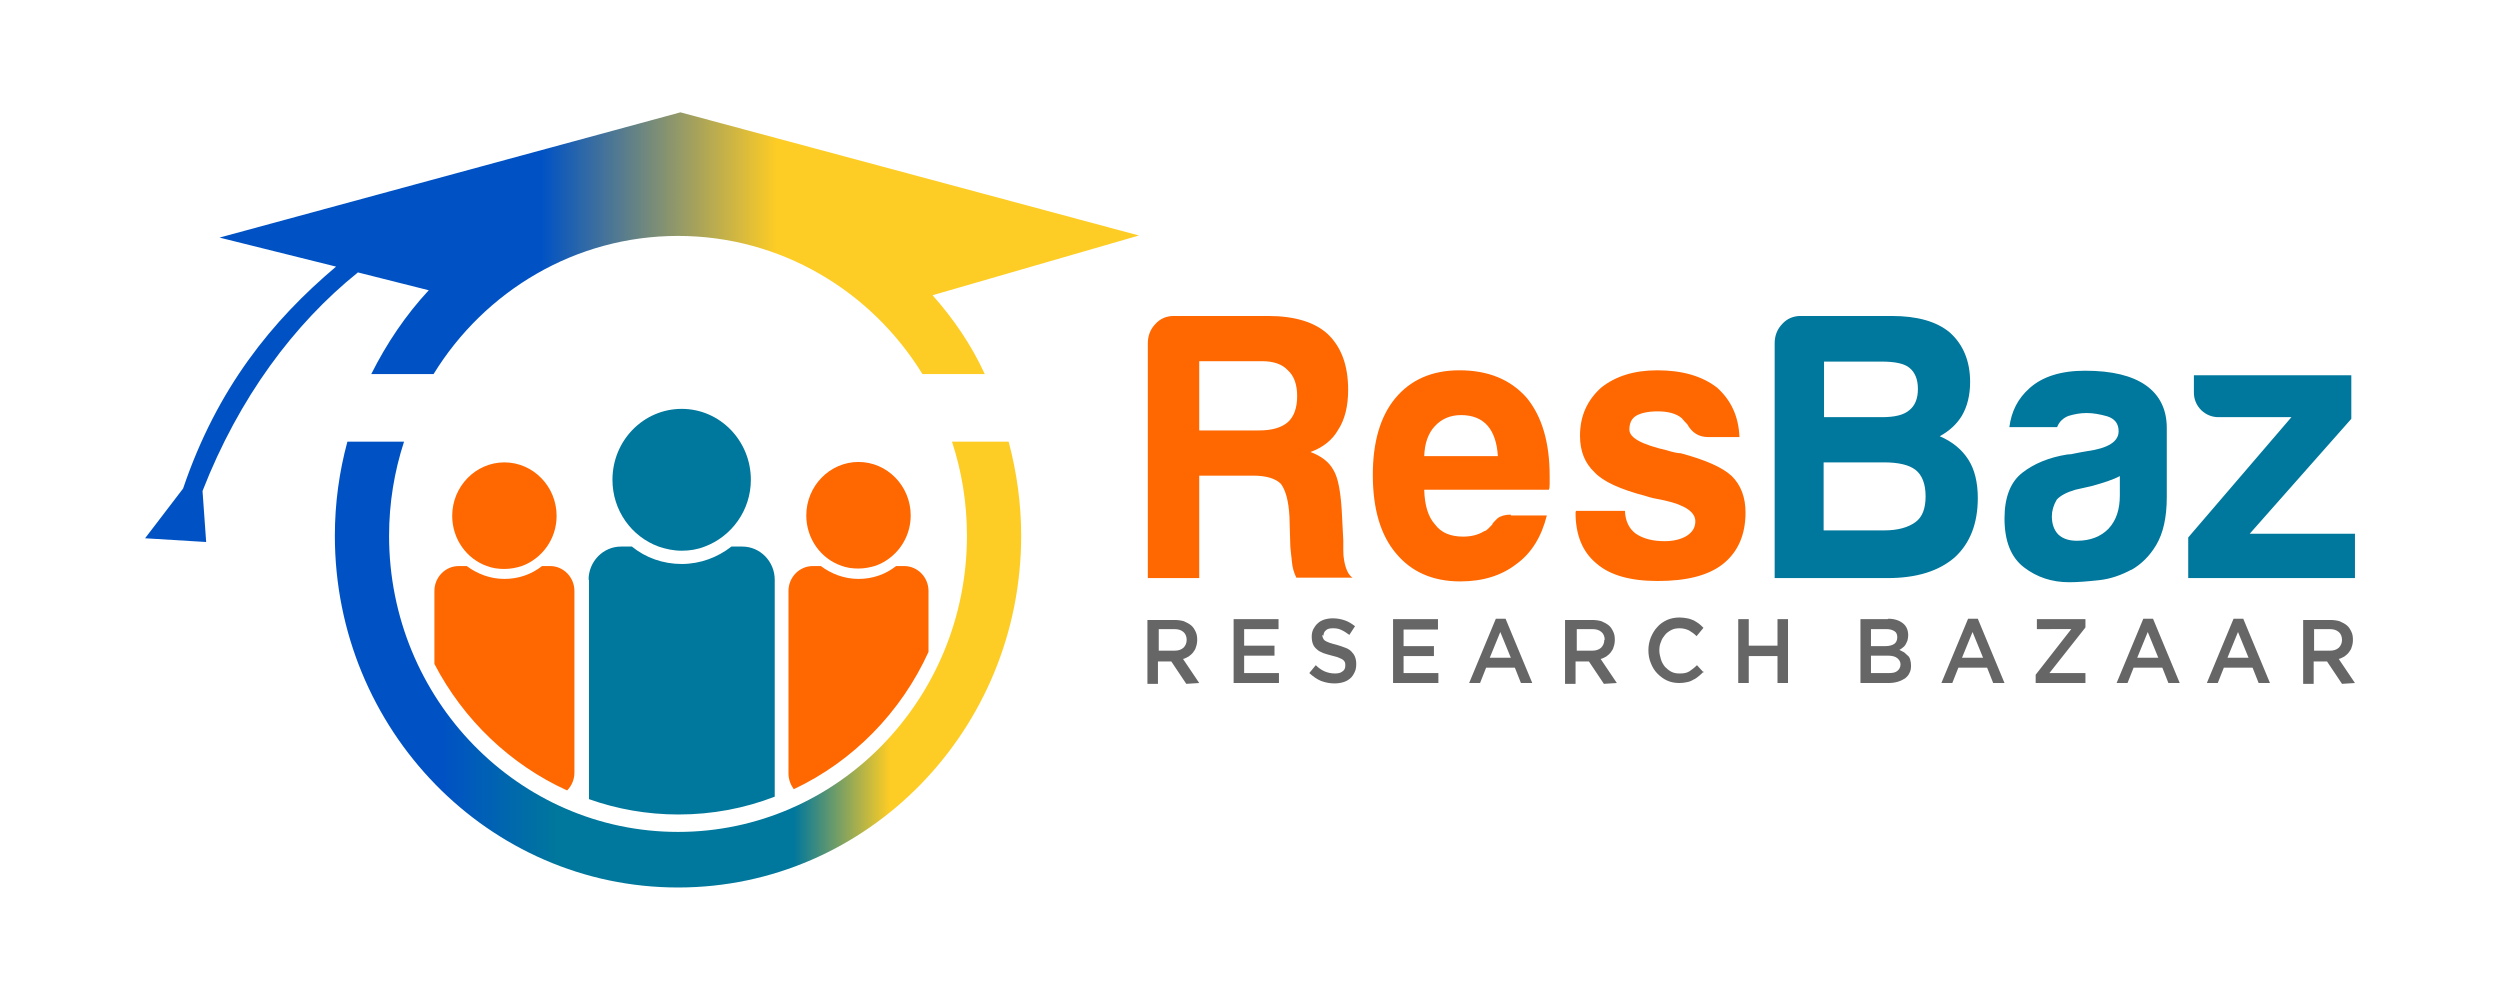 <?xml version="1.0" encoding="UTF-8" standalone="no"?>
<!-- Creator: CorelDRAW -->

<svg
   xml:space="preserve"
   width="30in"
   height="12in"
   style="clip-rule:evenodd;fill-rule:evenodd;image-rendering:optimizeQuality;shape-rendering:geometricPrecision;text-rendering:geometricPrecision"
   viewBox="0 0 30 12"
   id="svg2"
   version="1.1"
   inkscape:version="1.4.1-rc (06eac75fbf, 2025-03-29)"
   sodipodi:docname="ResBaz2025_banner.svg"
   xmlns:inkscape="http://www.inkscape.org/namespaces/inkscape"
   xmlns:sodipodi="http://sodipodi.sourceforge.net/DTD/sodipodi-0.dtd"
   xmlns:xlink="http://www.w3.org/1999/xlink"
   xmlns="http://www.w3.org/2000/svg"
   xmlns:svg="http://www.w3.org/2000/svg"
   xmlns:rdf="http://www.w3.org/1999/02/22-rdf-syntax-ns#"
   xmlns:cc="http://creativecommons.org/ns#"
   xmlns:dc="http://purl.org/dc/elements/1.1/"><sodipodi:namedview
     pagecolor="#ffffff"
     bordercolor="#666666"
     borderopacity="1"
     objecttolerance="10"
     gridtolerance="10"
     guidetolerance="10"
     inkscape:pageopacity="0"
     inkscape:pageshadow="2"
     inkscape:window-width="1280"
     inkscape:window-height="1374"
     id="namedview45"
     showgrid="false"
     inkscape:zoom="0.33743029"
     inkscape:cx="1421.0343"
     inkscape:cy="131.87909"
     inkscape:window-x="20"
     inkscape:window-y="20"
     inkscape:window-maximized="0"
     inkscape:current-layer="g2"
     inkscape:showpageshadow="2"
     inkscape:pagecheckerboard="0"
     inkscape:deskcolor="#d1d1d1"
     inkscape:document-units="in" /><defs
     id="defs4"><linearGradient
       id="linearGradient4"
       inkscape:collect="always"><stop
         style="stop-color:#0052c4;stop-opacity:1;"
         offset="0.159"
         id="stop5" /><stop
         style="stop-color:#00779c;stop-opacity:1;"
         offset="0.323"
         id="stop6" /><stop
         style="stop-color:#00779c;stop-opacity:1;"
         offset="0.668"
         id="stop7" /><stop
         style="stop-color:#fdcc25;stop-opacity:1;"
         offset="0.808"
         id="stop4" /></linearGradient><linearGradient
       id="linearGradient2"
       inkscape:collect="always"><stop
         style="stop-color:#0052c4;stop-opacity:1;"
         offset="0.399"
         id="stop2" /><stop
         style="stop-color:#fdcc25;stop-opacity:1;"
         offset="0.635"
         id="stop3" /></linearGradient><style
       type="text/css"
       id="style6">
    .fil1 {fill:#004087}
    .fil2 {fill:#FF6700}
    .fil0 {fill:white}
    .fil3 {fill:#004087;fill-rule:nonzero}
    .fil5 {fill:#666666;fill-rule:nonzero}
    .fil4 {fill:#FF6700;fill-rule:nonzero}
   </style><clipPath
       id="id0"><rect
         x="2.044"
         y="5.122"
         width="1.696"
         height="0.125"
         id="rect9" /></clipPath><linearGradient
       inkscape:collect="always"
       xlink:href="#linearGradient2"
       id="linearGradient3"
       x1="2.536"
       y1="3.827"
       x2="4.993"
       y2="3.827"
       gradientUnits="userSpaceOnUse" /><linearGradient
       inkscape:collect="always"
       xlink:href="#linearGradient4"
       id="linearGradient5"
       x1="3.006"
       y1="4.64"
       x2="4.702"
       y2="4.64"
       gradientUnits="userSpaceOnUse" /></defs><g
     id="Layer_x0020_2"
     transform="translate(-0.039,2.053)"
     inkscape:label="Layer 2"
     inkscape:groupmode="layer"></g><g
     id="g3739"
     transform="matrix(4.856,0,0,4.977,-10.574,-15.121)"><g
       transform="translate(0.603,-0.215)"
       id="Layer_x0020_5"
       inkscape:label="Layer 5"
       inkscape:groupmode="layer"></g><g
       id="g2"><path
         inkscape:connector-curvature="0"
         style="clip-rule:evenodd;mix-blend-mode:normal;fill:url(#linearGradient3);fill-rule:evenodd;image-rendering:optimizeQuality;shape-rendering:geometricPrecision;text-rendering:geometricPrecision"
         id="path17"
         d="m 4.482,3.75 0.51,-0.144 -1.133,-0.297 -1.139,0.302 0.288,0.07 c -0.158,0.13 -0.294,0.293 -0.378,0.535 l -0.094,0.12 0.151,0.009 -0.009,-0.123 c 0.09,-0.225 0.226,-0.403 0.384,-0.527 l 0.175,0.043 c -0.057,0.06 -0.104,0.128 -0.142,0.202 h 0.154 c 0.126,-0.2 0.35,-0.333 0.604,-0.333 0.254,0 0.478,0.133 0.604,0.333 h 0.154 C 4.578,3.87 4.534,3.807 4.482,3.75 Z"
         class="fil1" /><path
         sodipodi:nodetypes="cscssccsssccssscscscsccsscscscccsscsccc"
         class="fil2"
         d="m 3.517,4.403 c -0.026,0.02 -0.058,0.031 -0.093,0.031 -0.035,0 -0.067,-0.012 -0.093,-0.031 h -0.02 c -0.033,0 -0.06,0.027 -0.06,0.06 v 0.176 c 0.072,0.135 0.188,0.243 0.328,0.305 0.011,-0.011 0.018,-0.026 0.018,-0.043 V 4.463 c 0,-0.033 -0.027,-0.06 -0.06,-0.06 h -0.02 z m 0.036,-0.121 c 0,-0.071 -0.058,-0.129 -0.129,-0.129 -0.071,0 -0.129,0.058 -0.129,0.129 0,0.056 0.036,0.104 0.086,0.121 0.013,0.005 0.028,0.007 0.043,0.007 0.015,0 0.03,-0.003 0.043,-0.007 0.05,-0.018 0.086,-0.065 0.086,-0.121 z m 0.573,0.182 v 0.439 c 0,0.014 0.005,0.027 0.013,0.038 0.146,-0.067 0.265,-0.185 0.333,-0.331 V 4.463 c 0,-0.033 -0.027,-0.06 -0.06,-0.06 h -0.02 c -0.026,0.02 -0.058,0.031 -0.093,0.031 -0.035,0 -0.067,-0.012 -0.093,-0.031 h -0.02 c -0.033,0 -0.06,0.027 -0.06,0.06 z M 4.428,4.281 c 0,-0.071 -0.058,-0.129 -0.129,-0.129 -0.071,0 -0.129,0.058 -0.129,0.129 0,0.056 0.036,0.104 0.086,0.121 0.013,0.005 0.028,0.007 0.043,0.007 0.015,0 0.03,-0.003 0.043,-0.007 0.05,-0.018 0.086,-0.065 0.086,-0.121 z"
         id="path21"
         inkscape:connector-curvature="0"
         style="fill:#ff6700" /><path
         inkscape:connector-curvature="0"
         style="clip-rule:evenodd;fill:#00779c;fill-opacity:1;fill-rule:evenodd;image-rendering:optimizeQuality;shape-rendering:geometricPrecision;text-rendering:geometricPrecision"
         id="path31"
         d="m 3.43,4.41 c 0,-0.094 -0.076,-0.171 -0.171,-0.171 -0.094,0 -0.171,0.076 -0.171,0.171 0,0.074 0.047,0.137 0.114,0.161 0.018,0.006 0.037,0.01 0.057,0.01 0.02,0 0.039,-0.003 0.057,-0.01 0.066,-0.024 0.114,-0.087 0.114,-0.161 z m -0.4,0.241 v 0.529 c 0.069,0.024 0.144,0.037 0.221,0.037 0.084,0 0.164,-0.015 0.238,-0.043 v -0.523 c 0,-0.044 -0.036,-0.08 -0.08,-0.08 h -0.027 c -0.034,0.026 -0.077,0.042 -0.123,0.042 -0.046,0 -0.089,-0.015 -0.123,-0.042 h -0.027 c -0.044,0 -0.08,0.036 -0.08,0.08 z"
         class="fil1"
         transform="translate(0.603,-0.215)" /><path
         sodipodi:nodetypes="csssccsssccc"
         style="fill:url(#linearGradient5);fill-opacity:1"
         inkscape:connector-curvature="0"
         id="path3848"
         d="m 3.036,4.103 c -0.02,0.072 -0.031,0.148 -0.031,0.227 0,0.468 0.38,0.848 0.848,0.848 0.468,0 0.848,-0.38 0.848,-0.848 0,-0.078 -0.011,-0.154 -0.031,-0.227 h -0.14 c 0.024,0.071 0.037,0.147 0.037,0.227 0,0.394 -0.32,0.714 -0.714,0.714 -0.394,0 -0.714,-0.32 -0.714,-0.714 0,-0.079 0.013,-0.155 0.037,-0.227 h -0.14 z"
         class="fil2" /></g><g
       id="g1"
       transform="translate(0,-0.033)"><path
         class="fil3"
         d="M 5.014,4.465 V 3.899 c 0,-0.018 0.006,-0.034 0.019,-0.047 0.012,-0.013 0.028,-0.019 0.045,-0.019 h 0.233 c 0.066,0 0.116,0.015 0.148,0.044 0.033,0.031 0.05,0.075 0.05,0.134 0,0.039 -0.008,0.072 -0.025,0.097 -0.014,0.024 -0.037,0.042 -0.068,0.053 0.027,0.01 0.046,0.024 0.057,0.044 0.011,0.018 0.017,0.05 0.02,0.094 l 0.004,0.075 c 0,0.007 0,0.015 0,0.024 0,0.009 6.109e-4,0.017 0.002,0.024 0.004,0.022 0.011,0.036 0.021,0.042 H 5.381 c -0.006,-0.012 -0.01,-0.025 -0.011,-0.039 -0.002,-0.02 -0.004,-0.033 -0.004,-0.04 l -0.002,-0.068 c -0.002,-0.037 -0.009,-0.063 -0.021,-0.079 -0.013,-0.013 -0.036,-0.02 -0.069,-0.02 H 5.141 V 4.465 Z M 6.072,4.303 h 0.121 c 0.001,0.024 0.01,0.043 0.027,0.055 0.018,0.012 0.042,0.018 0.071,0.018 0.021,0 0.04,-0.004 0.055,-0.013 0.014,-0.009 0.021,-0.02 0.021,-0.035 0,-0.022 -0.025,-0.039 -0.075,-0.05 -0.021,-0.004 -0.037,-0.007 -0.048,-0.011 -0.063,-0.016 -0.105,-0.035 -0.126,-0.057 -0.024,-0.022 -0.036,-0.051 -0.036,-0.088 0,-0.047 0.017,-0.085 0.052,-0.116 0.036,-0.028 0.082,-0.042 0.139,-0.042 0.062,0 0.111,0.014 0.148,0.042 0.035,0.031 0.053,0.07 0.055,0.119 h -0.077 c -0.023,0 -0.04,-0.01 -0.052,-0.031 v 0 c -0.005,-0.005 -0.01,-0.01 -0.014,-0.015 -0.014,-0.011 -0.034,-0.016 -0.059,-0.016 -0.024,0 -0.042,0.004 -0.054,0.011 -0.011,0.007 -0.016,0.018 -0.016,0.033 0,0.02 0.031,0.036 0.093,0.05 0.007,0.002 0.013,0.004 0.019,0.005 0.005,0.001 0.01,0.002 0.015,0.002 0.061,0.016 0.103,0.034 0.126,0.055 0.023,0.022 0.034,0.052 0.034,0.088 0,0.054 -0.019,0.096 -0.057,0.125 -0.036,0.027 -0.089,0.04 -0.16,0.04 -0.068,0 -0.118,-0.014 -0.151,-0.042 -0.035,-0.028 -0.052,-0.069 -0.052,-0.123 z m -0.161,0.011 h 0.089 c -0.013,0.051 -0.038,0.091 -0.075,0.117 -0.037,0.028 -0.083,0.042 -0.139,0.042 -0.068,0 -0.121,-0.023 -0.159,-0.068 -0.038,-0.044 -0.057,-0.107 -0.057,-0.189 0,-0.078 0.018,-0.14 0.055,-0.184 0.038,-0.045 0.091,-0.068 0.159,-0.068 0.071,0 0.126,0.022 0.166,0.066 0.038,0.045 0.057,0.108 0.057,0.189 0,0.005 0,0.009 0,0.013 0,0.004 0,0.006 0,0.007 0,0.006 -6.107e-4,0.01 -0.002,0.013 H 5.697 c 0.001,0.038 0.01,0.066 0.027,0.084 0.015,0.02 0.039,0.029 0.069,0.029 0.02,0 0.037,-0.004 0.052,-0.013 0.004,-0.001 0.007,-0.003 0.01,-0.006 0.003,-0.003 0.006,-0.006 0.01,-0.01 0.001,-0.004 0.006,-0.008 0.013,-0.015 0.008,-0.006 0.019,-0.009 0.033,-0.009 z M 5.697,4.171 h 0.182 c -0.002,-0.033 -0.011,-0.057 -0.025,-0.073 -0.015,-0.017 -0.037,-0.026 -0.066,-0.026 -0.026,0 -0.048,0.009 -0.064,0.026 -0.017,0.017 -0.026,0.042 -0.027,0.073 z M 5.141,4.109 h 0.148 c 0.032,0 0.056,-0.007 0.071,-0.02 0.015,-0.013 0.023,-0.034 0.023,-0.063 0,-0.028 -0.008,-0.049 -0.023,-0.062 -0.014,-0.015 -0.036,-0.022 -0.064,-0.022 h -0.155 z"
         id="path35"
         style="clip-rule:evenodd;fill:#ff6700;fill-opacity:1;fill-rule:nonzero;stroke-width:0.596;image-rendering:optimizeQuality;shape-rendering:geometricPrecision;text-rendering:geometricPrecision" /><path
         class="fil4"
         d="M 6.563,4.465 V 3.899 c 0,-0.018 0.006,-0.034 0.019,-0.047 0.012,-0.013 0.028,-0.019 0.045,-0.019 h 0.225 c 0.063,0 0.111,0.013 0.144,0.04 0.033,0.029 0.05,0.069 0.05,0.119 0,0.032 -0.007,0.059 -0.02,0.081 -0.013,0.021 -0.031,0.037 -0.055,0.05 0.031,0.013 0.055,0.032 0.071,0.057 0.015,0.023 0.023,0.054 0.023,0.092 0,0.061 -0.019,0.109 -0.057,0.143 -0.039,0.033 -0.094,0.05 -0.166,0.05 H 6.563 Z m 1.022,0 V 4.367 L 7.84,4.077 H 7.66 c -0.017,0 -0.031,-0.006 -0.043,-0.017 -0.012,-0.012 -0.018,-0.026 -0.018,-0.043 V 3.976 H 7.988 V 4.081 L 7.737,4.358 H 7.997 V 4.465 H 7.585 Z M 7.416,4.219 c -0.017,0.009 -0.04,0.016 -0.069,0.024 -0.027,0.006 -0.041,0.009 -0.041,0.009 -0.021,0.006 -0.037,0.014 -0.046,0.024 -0.008,0.013 -0.012,0.027 -0.012,0.04 0,0.018 0.005,0.033 0.016,0.044 0.011,0.01 0.026,0.015 0.046,0.015 0.033,0 0.059,-0.01 0.078,-0.029 0.019,-0.02 0.028,-0.046 0.028,-0.081 z m 0.028,0.226 c -0.025,0.013 -0.051,0.022 -0.079,0.025 -0.028,0.003 -0.053,0.005 -0.074,0.005 -0.043,0 -0.08,-0.012 -0.112,-0.036 -0.032,-0.024 -0.048,-0.063 -0.048,-0.118 0,-0.051 0.015,-0.088 0.044,-0.11 0.029,-0.022 0.066,-0.037 0.111,-0.044 0.006,0 0.013,-9.38e-4 0.021,-0.003 0.008,-0.002 0.018,-0.003 0.028,-0.005 0.052,-0.007 0.078,-0.023 0.078,-0.048 0,-0.018 -0.009,-0.03 -0.028,-0.036 -0.018,-0.005 -0.035,-0.008 -0.051,-0.008 -0.017,0 -0.031,0.003 -0.045,0.007 -0.013,0.005 -0.023,0.014 -0.028,0.027 H 7.143 c 0.005,-0.038 0.021,-0.069 0.05,-0.094 0.032,-0.028 0.078,-0.042 0.137,-0.042 0.067,0 0.116,0.012 0.15,0.035 0.035,0.024 0.052,0.059 0.052,0.103 v 0.167 c 0,0.049 -0.009,0.087 -0.026,0.115 -0.017,0.028 -0.038,0.047 -0.061,0.06 z M 6.684,4.077 h 0.144 c 0.031,0 0.054,-0.005 0.068,-0.017 0.014,-0.011 0.021,-0.028 0.021,-0.051 0,-0.023 -0.007,-0.04 -0.021,-0.051 -0.012,-0.01 -0.035,-0.015 -0.069,-0.015 h -0.142 v 0.134 z m 0,0.273 h 0.15 c 0.033,0 0.059,-0.007 0.077,-0.02 0.017,-0.012 0.025,-0.033 0.025,-0.062 0,-0.029 -0.008,-0.051 -0.025,-0.064 -0.016,-0.012 -0.042,-0.018 -0.078,-0.018 H 6.684 V 4.351 Z"
         id="path39"
         style="clip-rule:evenodd;fill:#00779c;fill-opacity:1;fill-rule:nonzero;stroke-width:0.596;image-rendering:optimizeQuality;shape-rendering:geometricPrecision;text-rendering:geometricPrecision"
         sodipodi:nodetypes="cscsscscccscscccccscsccccccccccccscscscccscsccccscsccccscsscccscscsccccscscsccc" /><path
         class="fil5"
         d="m 7.965,4.614 c 0,0.008 -0.003,0.014 -0.008,0.019 -0.006,0.005 -0.013,0.007 -0.022,0.007 h -0.039 v -0.052 h 0.038 c 0.01,0 0.017,0.002 0.023,0.007 0.005,0.004 0.008,0.011 0.008,0.019 z m -1.395,0.039 v 0.065 h 0.026 V 4.564 h -0.026 v 0.064 h -0.071 v -0.064 h -0.026 v 0.154 h 0.026 v -0.065 z m -0.182,0.04 -0.017,-0.018 c -0.006,0.006 -0.013,0.011 -0.019,0.015 -0.007,0.004 -0.014,0.005 -0.024,0.005 -0.007,0 -0.014,-0.001 -0.02,-0.004 -0.006,-0.003 -0.011,-0.007 -0.016,-0.012 -0.004,-0.005 -0.008,-0.011 -0.01,-0.018 -0.002,-0.007 -0.004,-0.014 -0.004,-0.021 0,-0.008 0.001,-0.015 0.004,-0.021 0.002,-0.007 0.006,-0.012 0.01,-0.017 0.004,-0.005 0.01,-0.009 0.016,-0.012 0.006,-0.003 0.013,-0.004 0.02,-0.004 0.009,0 0.016,0.002 0.023,0.005 0.007,0.004 0.013,0.008 0.019,0.014 l 0.017,-0.02 c -0.004,-0.004 -0.007,-0.007 -0.011,-0.01 -0.004,-0.003 -0.008,-0.005 -0.013,-0.008 -0.005,-0.002 -0.01,-0.004 -0.016,-0.005 -0.006,-0.001 -0.012,-0.002 -0.019,-0.002 -0.011,0 -0.022,0.002 -0.031,0.006 -0.009,0.004 -0.018,0.01 -0.024,0.017 -0.007,0.007 -0.012,0.016 -0.016,0.025 -0.004,0.01 -0.006,0.02 -0.006,0.031 0,0.011 0.002,0.022 0.006,0.031 0.004,0.01 0.009,0.018 0.016,0.025 0.007,0.007 0.015,0.013 0.024,0.017 0.009,0.004 0.019,0.006 0.03,0.006 0.007,0 0.013,-6.233e-4 0.019,-0.002 0.006,-0.001 0.011,-0.003 0.016,-0.006 0.005,-0.002 0.009,-0.005 0.014,-0.009 0.004,-0.003 0.008,-0.007 0.012,-0.011 z M 6.142,4.614 c 0,0.008 -0.003,0.014 -0.008,0.019 -0.006,0.005 -0.013,0.007 -0.022,0.007 h -0.038 v -0.052 h 0.038 c 0.01,0 0.017,0.002 0.023,0.007 0.005,0.004 0.008,0.011 0.008,0.019 z M 6.173,4.718 6.133,4.66 c 0.005,-0.001 0.01,-0.004 0.014,-0.006 0.004,-0.003 0.008,-0.006 0.011,-0.01 0.003,-0.004 0.006,-0.008 0.007,-0.013 0.002,-0.005 0.003,-0.011 0.003,-0.017 0,-0.008 -0.001,-0.014 -0.004,-0.02 -0.003,-0.006 -0.006,-0.011 -0.011,-0.015 -0.005,-0.004 -0.011,-0.007 -0.018,-0.01 -0.007,-0.002 -0.015,-0.003 -0.023,-0.003 h -0.067 v 0.154 h 0.026 v -0.054 h 0.033 l 0.037,0.054 z M 5.911,4.657 h -0.052 l 0.026,-0.062 z m -0.013,-0.094 h -0.024 l -0.066,0.155 h 0.027 l 0.015,-0.037 h 0.071 l 0.015,0.037 h 0.028 z m -0.167,0.001 H 5.62 v 0.154 h 0.112 v -0.024 h -0.086 v -0.041 h 0.075 v -0.024 h -0.075 v -0.04 h 0.085 z m -0.283,0.04 c 0,-0.005 0.002,-0.01 0.006,-0.013 0.004,-0.004 0.01,-0.005 0.018,-0.005 0.007,0 0.014,0.001 0.02,0.004 0.007,0.003 0.013,0.007 0.02,0.012 l 0.014,-0.021 c -0.008,-0.006 -0.016,-0.011 -0.025,-0.014 -0.009,-0.003 -0.019,-0.005 -0.03,-0.005 -0.007,0 -0.014,0.001 -0.021,0.003 -0.006,0.002 -0.012,0.005 -0.016,0.009 -0.005,0.004 -0.008,0.009 -0.011,0.014 -0.003,0.006 -0.004,0.012 -0.004,0.018 0,0.007 0.001,0.013 0.003,0.018 0.002,0.005 0.005,0.009 0.01,0.013 0.004,0.004 0.009,0.006 0.016,0.009 0.006,0.002 0.013,0.004 0.021,0.006 0.007,0.002 0.013,0.003 0.017,0.005 0.004,0.002 0.008,0.003 0.01,0.005 0.003,0.002 0.004,0.004 0.005,0.006 9.221e-4,0.002 0.001,0.005 0.001,0.008 0,0.006 -0.002,0.011 -0.007,0.014 -0.005,0.004 -0.011,0.005 -0.019,0.005 -0.009,0 -0.018,-0.002 -0.025,-0.005 -0.007,-0.003 -0.015,-0.008 -0.022,-0.015 l -0.016,0.019 c 0.009,0.008 0.019,0.015 0.029,0.019 0.011,0.004 0.022,0.006 0.033,0.006 0.008,0 0.015,-0.001 0.022,-0.003 0.007,-0.002 0.012,-0.005 0.017,-0.009 0.005,-0.004 0.008,-0.009 0.011,-0.015 0.003,-0.006 0.004,-0.012 0.004,-0.02 0,-0.006 -0.001,-0.012 -0.003,-0.017 -0.002,-0.005 -0.005,-0.009 -0.009,-0.013 -0.004,-0.004 -0.009,-0.007 -0.015,-0.009 -0.006,-0.002 -0.013,-0.005 -0.021,-0.007 -0.007,-0.002 -0.013,-0.003 -0.018,-0.005 -0.005,-0.002 -0.008,-0.003 -0.011,-0.005 -0.003,-0.002 -0.004,-0.004 -0.005,-0.006 -9.984e-4,-0.002 -0.002,-0.005 -0.002,-0.008 z M 5.337,4.564 H 5.226 V 4.718 H 5.338 V 4.694 H 5.252 V 4.652 H 5.327 V 4.628 H 5.252 v -0.04 h 0.085 z m -0.227,0.05 c 0,0.008 -0.003,0.014 -0.008,0.019 -0.006,0.005 -0.013,0.007 -0.022,0.007 h -0.039 v -0.052 h 0.038 c 0.01,0 0.017,0.002 0.023,0.007 0.005,0.004 0.008,0.011 0.008,0.019 z M 5.141,4.718 5.101,4.66 c 0.005,-0.001 0.01,-0.004 0.014,-0.006 0.004,-0.003 0.008,-0.006 0.011,-0.01 0.003,-0.004 0.006,-0.008 0.007,-0.013 0.002,-0.005 0.003,-0.011 0.003,-0.017 0,-0.008 -0.001,-0.014 -0.004,-0.02 -0.003,-0.006 -0.006,-0.011 -0.011,-0.015 -0.005,-0.004 -0.011,-0.007 -0.018,-0.01 -0.007,-0.002 -0.015,-0.003 -0.023,-0.003 h -0.067 v 0.154 h 0.026 v -0.054 h 0.033 l 0.037,0.054 z m 2.856,0 -0.04,-0.058 c 0.005,-0.001 0.01,-0.004 0.014,-0.006 0.004,-0.003 0.008,-0.006 0.011,-0.01 0.003,-0.004 0.006,-0.008 0.007,-0.013 0.002,-0.005 0.003,-0.011 0.003,-0.017 0,-0.008 -0.001,-0.014 -0.004,-0.02 -0.003,-0.006 -0.006,-0.011 -0.011,-0.015 -0.005,-0.004 -0.011,-0.007 -0.018,-0.01 -0.007,-0.002 -0.015,-0.003 -0.023,-0.003 h -0.067 v 0.154 h 0.026 v -0.054 h 0.033 l 0.037,0.054 z M 7.734,4.657 h -0.052 l 0.026,-0.062 z m -0.013,-0.094 h -0.024 l -0.066,0.155 h 0.027 l 0.015,-0.037 h 0.071 l 0.015,0.037 h 0.028 z m -0.21,0.094 h -0.052 l 0.026,-0.062 z m -0.013,-0.094 h -0.024 l -0.066,0.155 h 0.027 l 0.015,-0.037 h 0.071 l 0.015,0.037 h 0.028 z m -0.202,0.025 -0.088,0.11 v 0.02 h 0.123 v -0.024 H 7.242 L 7.331,4.584 V 4.564 H 7.211 v 0.024 z m -0.218,0.069 h -0.052 l 0.026,-0.062 z m -0.013,-0.094 h -0.024 l -0.066,0.155 h 0.027 l 0.015,-0.037 h 0.071 l 0.015,0.037 h 0.028 z M 6.845,4.694 h -0.044 v -0.042 h 0.042 c 0.01,0 0.018,0.002 0.023,0.006 0.005,0.004 0.008,0.009 0.008,0.015 0,0.007 -0.003,0.012 -0.008,0.016 -0.005,0.004 -0.012,0.005 -0.021,0.005 z m -0.008,-0.065 h -0.036 v -0.041 h 0.038 c 0.009,0 0.015,0.002 0.02,0.005 0.005,0.003 0.007,0.008 0.007,0.015 0,0.007 -0.003,0.013 -0.008,0.016 -0.005,0.003 -0.012,0.005 -0.021,0.005 z m 0.005,-0.065 h -0.067 v 0.154 h 0.069 c 0.008,0 0.016,-9.137e-4 0.023,-0.003 0.007,-0.002 0.013,-0.005 0.018,-0.008 0.005,-0.004 0.009,-0.008 0.011,-0.013 0.003,-0.005 0.004,-0.011 0.004,-0.018 0,-0.005 -7.108e-4,-0.01 -0.002,-0.014 -0.001,-0.004 -0.003,-0.008 -0.006,-0.01 -0.003,-0.003 -0.006,-0.005 -0.009,-0.008 -0.004,-0.002 -0.008,-0.004 -0.012,-0.006 0.003,-0.001 0.005,-0.003 0.008,-0.005 0.003,-0.002 0.005,-0.004 0.007,-0.007 0.002,-0.003 0.003,-0.006 0.005,-0.01 0.001,-0.004 0.002,-0.008 0.002,-0.013 0,-0.012 -0.004,-0.022 -0.013,-0.029 -0.009,-0.007 -0.021,-0.011 -0.036,-0.011 z"
         id="path43"
         style="clip-rule:evenodd;fill:#666666;fill-rule:nonzero;stroke-width:0.596;image-rendering:optimizeQuality;shape-rendering:geometricPrecision;text-rendering:geometricPrecision" /></g></g></svg>
